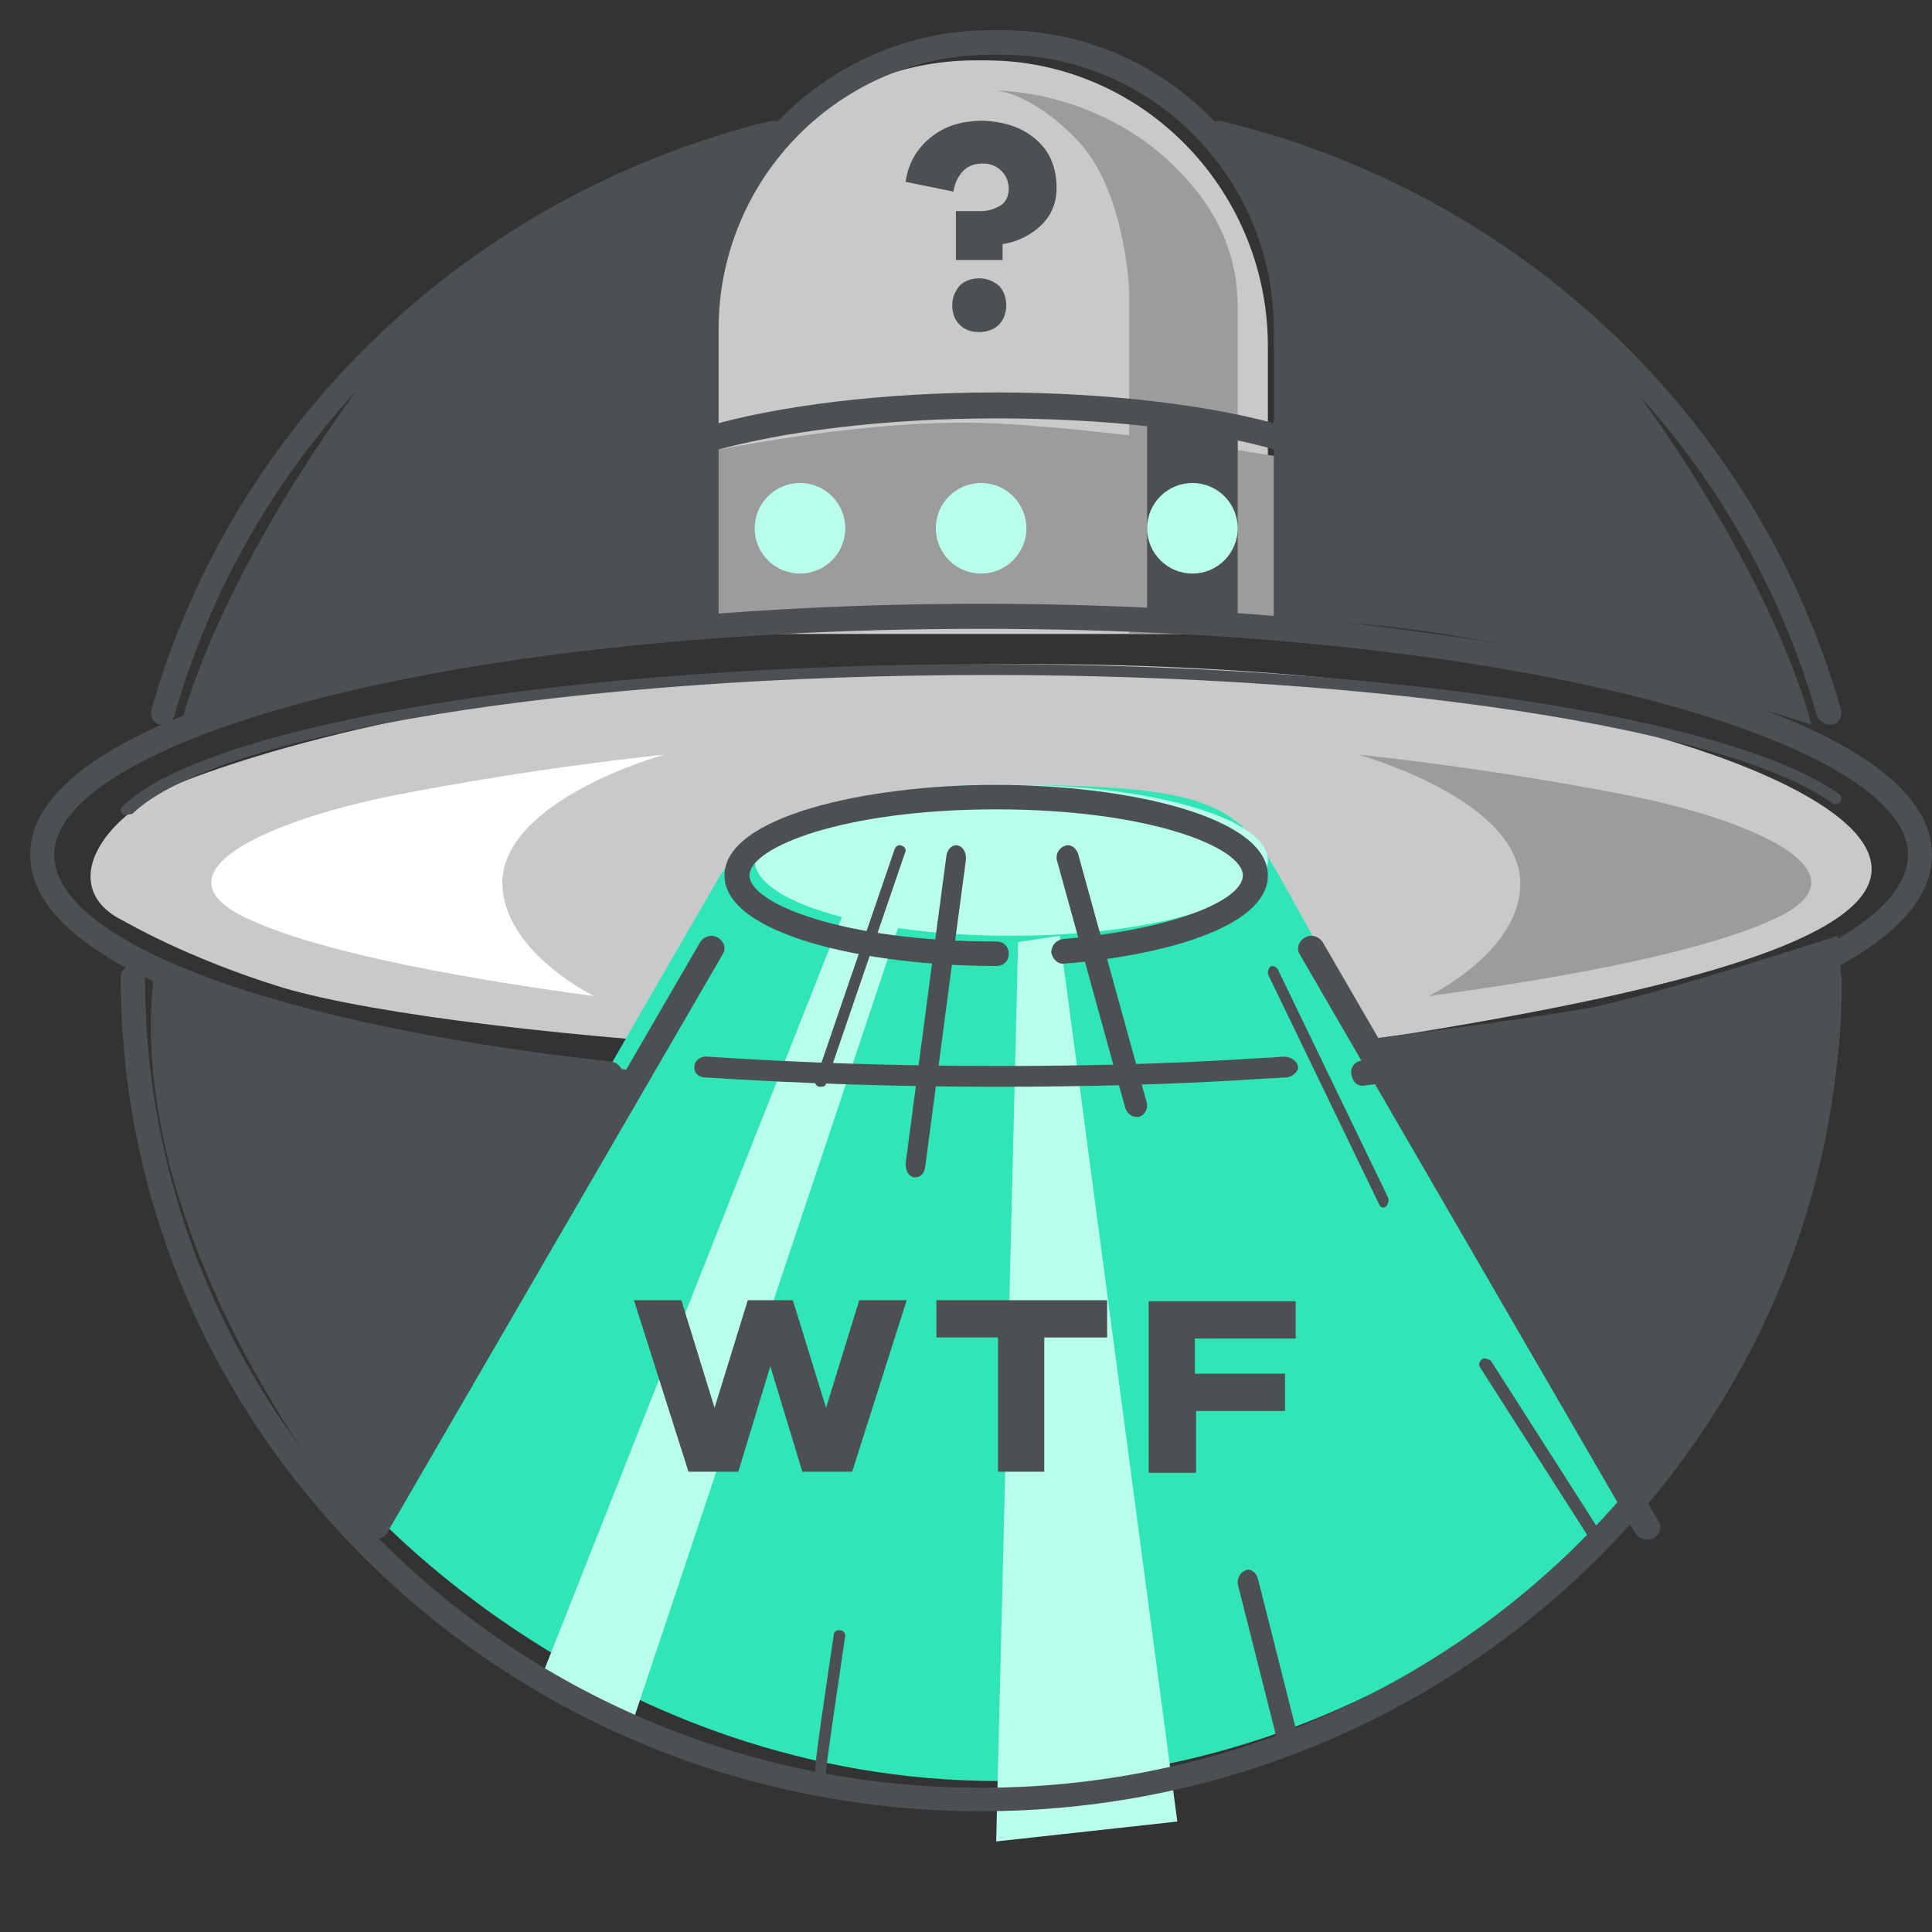 <svg xmlns="http://www.w3.org/2000/svg" width="64" height="64" viewBox="0 0 64 64">
  <rect x="0" y="0" width="64" height="64" fill="#333333" stroke="none"/>
  <g fill="none">
    <rect width="64" height="64" fill="#FFF" fill-opacity="0"/>
    <g transform="translate(1 1)">
      <path fill="#C9C9C9" d="M31.659,1 L31.301,1 C26.174,1 22,5.218 22,10.4 L22,20 L41,20 L41,10.4 C40.96,5.218 36.787,1 31.659,1 Z"/>
      <path fill="#9C9C9C" d="M32,2 C32,2 35.556,1.959 38.182,4.797 C39.677,6.378 40,7.959 40,9.176 C40,10.27 40,20 40,20 L36.404,20 L36.404,8.608 C36.404,8.608 36.283,5.284 34.667,3.622 C33.131,2.041 32,2 32,2 Z"/>
      <path fill="#9C9C9C" d="M21.274,14.211 C21.274,14.211 27.344,12.801 31.995,13.024 C36.646,13.284 41.849,14.211 41.849,14.211 C41.849,14.211 42.085,20 41.967,20 C41.849,20 37.237,19.518 32.152,19.592 C27.068,19.666 21.195,20 21.037,20 C20.88,20 21.274,14.211 21.274,14.211 Z"/>
      <path fill="#4D5052" d="M40 20C40 19.15 40 16.116 40 13.486 39.157 13.324 38.112 13.162 37 13L37 19.798C38.112 19.879 39.157 19.919 40 20zM41.749 19.619C41.749 19.619 41.63 8.308 41.63 8.268 41.63 8.228 39.85 3.84 39.058 3.116 38.109 2.27 49.029 6.135 53.302 12.092 58.05 18.693 59 23 59 23 59 23 47.763 19.337 41.749 19.619zM22.251 19.619C22.251 19.619 22.37 8.308 22.37 8.268 22.37 8.228 24.15 3.84 24.942 3.116 25.891 2.27 14.971 6.135 10.698 12.092 5.95 18.693 5 23 5 23 5 23 16.197 19.337 22.251 19.619z"/>
      <path fill="#C9C9C9" d="M3.106,29.512 C0.83,28.428 2.268,25.858 5.581,24.694 C8.895,23.489 17.358,21 33.127,21 C48.896,21 58.877,24.252 60.673,26.862 C62.47,29.472 56.761,31.439 45.902,33.206 C35.043,34.972 14.364,33.487 8.376,31.72 C5.222,30.757 3.106,29.512 3.106,29.512 Z"/>
      <path fill="#30E6B6" d="M12.527,46.442 C13.733,43.652 22.294,28.986 22.816,28.069 C23.339,27.152 25.389,25 32.1,25 C38.812,25 39.978,25.518 41.385,28.029 C42.791,30.58 53,48.793 53,48.793 C53,48.793 45.203,58 32.1,58 C18.998,58 11,48.714 11,48.714 L12.527,46.442 Z"/>
      <polygon fill="#B8FFEC" points="32 60 32.726 30.206 34.102 30 38 59.341"/>
      <polygon fill="#B8FFEC" points="19.971 56 30 26 28.06 26.413 17 54.391"/>
      <ellipse cx="32.5" cy="27.5" fill="#B8FFEC" rx="8.5" ry="2.5"/>
      <path fill="#4D5052" d="M4.408 23C4.368 23 4.328 23 4.288 23 4.088 22.961 3.968 22.728 4.008 22.533 6.731 12.926 14.58 5.458 24.512 3.007 24.712 2.969 24.952 3.085 24.992 3.28 25.032 3.474 24.912 3.708 24.712 3.746 15.021 6.119 7.412 13.393 4.769 22.728 4.729 22.883 4.568 23 4.408 23zM31.5 59C15.805 59 3 46.594 3 31.389 3 31.156 3.161 31 3.401 31 3.642 31 3.803 31.156 3.803 31.389 3.803 46.167 16.246 58.222 31.5 58.222 46.754 58.222 59.197 46.167 59.197 31.389 59.197 31.156 59.358 31 59.599 31 59.839 31 60 31.156 60 31.389 60 46.633 47.195 59 31.5 59zM59.592 23C59.432 23 59.272 22.883 59.192 22.727 56.55 13.38 48.946 6.136 39.301 3.76 39.101 3.722 38.941 3.488 39.021 3.293 39.061 3.098 39.301 2.943 39.501 3.02 49.427 5.435 57.271 12.913 59.992 22.533 60.032 22.727 59.912 22.961 59.712 23 59.672 23 59.632 23 59.592 23z"/>
      <path fill="#4D5052" d="M32.061,35 C28.75,35 25.519,34.897 22.37,34.691 C22.127,34.691 21.966,34.519 22.006,34.313 C22.006,34.142 22.208,33.97 22.45,34.004 C25.56,34.21 28.79,34.313 32.061,34.313 C34.888,34.313 37.674,34.245 40.38,34.073 L40.945,34.039 C41.187,34.039 41.349,34.004 41.551,34.004 C41.753,34.004 41.954,34.142 41.995,34.313 C42.035,34.485 41.833,34.657 41.631,34.691 C41.389,34.691 41.228,34.725 40.985,34.725 L40.42,34.76 C37.714,34.931 34.888,35 32.061,35 Z"/>
      <path fill="#4D5052" d="M19.235,35 C19.235,35 19.195,35 19.195,35 C9.916,34.003 0,31.426 0,27.312 C0,22.117 16.009,19 31.5,19 C46.991,19 63,22.117 63,27.312 C63,31.384 53.283,33.919 44.204,34.958 C43.965,35 43.805,34.834 43.765,34.584 C43.726,34.335 43.885,34.169 44.124,34.127 C54.916,32.881 62.204,30.179 62.204,27.312 C62.204,23.696 49.858,19.831 31.5,19.831 C13.142,19.831 0.796,23.696 0.796,27.312 C0.796,30.221 8.204,32.964 19.274,34.169 C19.473,34.21 19.633,34.377 19.633,34.626 C19.633,34.875 19.434,35 19.235,35 Z"/>
      <path fill="#4D5052" d="M3.18 26C3.14 26 3.1 26 3.06 25.964 2.98 25.892 2.98 25.784 3.06 25.712 5.866 22.978 17.93 21 31.757 21 44.823 21 56.407 22.763 59.934 25.317 60.014 25.388 60.014 25.496 59.974 25.568 59.894 25.64 59.773 25.676 59.693 25.604 56.246 23.122 44.743 21.36 31.757 21.36 18.05 21.36 6.106 23.302 3.381 25.964 3.301 25.964 3.22 26 3.18 26zM41.63 13.977C41.589 13.977 41.549 13.977 41.509 13.977 39.132 13.247 35.667 12.86 32 12.86 28.333 12.86 24.868 13.29 22.491 13.977 22.29 14.063 22.048 13.891 22.008 13.676 21.967 13.462 22.088 13.204 22.29 13.161 24.748 12.43 28.293 12 32 12 35.707 12 39.252 12.43 41.71 13.161 41.912 13.204 42.033 13.462 41.992 13.676 41.952 13.848 41.791 13.977 41.63 13.977z"/>
      <path fill="#4D5052" d="M32 31C27.645 31 23 29.946 23 28 23 26.054 27.645 25 32 25 36.355 25 41 26.054 41 28 41 29.743 37.392 30.676 34.281 30.919 34.032 30.959 33.866 30.757 33.825 30.554 33.825 30.311 33.991 30.149 34.198 30.108 37.931 29.784 40.171 28.811 40.171 28 40.171 27.068 37.06 25.811 32 25.811 26.94 25.811 23.829 27.068 23.829 28 23.829 28.932 26.94 30.189 32 30.189 32.249 30.189 32.415 30.351 32.415 30.595 32.415 30.838 32.249 31 32 31zM41.598 20C41.356 20 41.195 19.838 41.195 19.594L41.195 9.899C41.195 4.868 37.131.811 32.181.811L31.819.811C26.829.811 22.805 4.909 22.805 9.899L22.805 19.594C22.805 19.838 22.644 20 22.402 20 22.161 20 22 19.838 22 19.594L22 9.899C22 4.422 26.427 0 31.819 0L32.181 0C37.614 0 42 4.462 42 9.899L42 19.594C42 19.838 41.799 20 41.598 20zM53.56 50C53.391 50 53.264 49.919 53.179 49.799L42.06 30.621C41.933 30.419 42.017 30.178 42.229 30.057 42.44 29.936 42.694 30.017 42.821 30.218L53.94 49.396C54.067 49.597 53.983 49.839 53.771 49.96 53.687 50 53.644 50 53.56 50zM11.434 50C11.351 50 11.309 50 11.226 49.96 11.017 49.841 10.934 49.603 11.059 49.405L22.191 30.214C22.316 30.016 22.566 29.937 22.774 30.056 22.983 30.175 23.066 30.413 22.941 30.611L11.809 49.802C11.726 49.921 11.559 50 11.434 50zM51.772 50C51.688 50 51.646 49.963 51.604 49.888L48.017 44.275C47.974 44.2 48.017 44.089 48.101 44.015 48.185 43.977 48.312 44.015 48.396 44.089L51.983 49.703C52.026 49.777 51.983 49.888 51.899 49.963 51.857 50 51.815 50 51.772 50zM44.815 39C44.747 39 44.713 38.96 44.678 38.881L41.013 31.294C40.979 31.214 41.013 31.095 41.082 31.016 41.15 30.976 41.253 31.016 41.322 31.095L44.987 38.682C45.021 38.762 44.987 38.881 44.918 38.96 44.884 39 44.85 39 44.815 39z"/>
      <path fill="#4D5052" d="M29.326 38C29.294 38 29.294 38 29.262 38 29.101 37.959 28.973 37.752 29.005 37.504 29.743 31.883 30.353 27.337 30.353 27.337 30.385 27.13 30.546 26.965 30.738 27.006 30.899 27.048 31.027 27.254 30.995 27.502 30.995 27.502 30.385 32.049 29.647 37.669 29.615 37.876 29.486 38 29.326 38zM26.169 58C26.169 58 26.132 58 26.132 58 25.908 57.96 25.908 57.96 26.617 53.17 26.617 53.05 26.729 52.97 26.841 53.01 26.953 53.01 27.028 53.13 26.99 53.25 26.468 56.802 26.356 57.601 26.356 57.76 26.356 57.8 26.356 57.8 26.356 57.84 26.319 57.92 26.244 58 26.169 58zM41.653 57C41.523 57 41.392 56.88 41.327 56.719L40.02 51.546C39.955 51.346 40.053 51.105 40.249 51.025 40.412 50.945 40.608 51.065 40.673 51.305L41.98 56.479C42.045 56.679 41.947 56.92 41.751 57 41.719 57 41.686 57 41.653 57zM36.631 36C36.491 36 36.352 35.883 36.283 35.727L34.021 27.531C33.952 27.336 34.056 27.102 34.265 27.024 34.439 26.946 34.648 27.063 34.717 27.297L36.979 35.493C37.048 35.688 36.944 35.922 36.735 36 36.7 36 36.665 36 36.631 36zM26.207 35C26.169 35 26.169 35 26.13 35 26.014 34.964 25.976 34.854 26.014 34.781L28.638 27.123C28.677 27.014 28.793 26.977 28.87 27.014 28.986 27.05 29.024 27.16 28.986 27.232L26.362 34.891C26.362 34.964 26.285 35 26.207 35z"/>
      <circle cx="25.5" cy="16.5" r="1.5" fill="#B8FFEC"/>
      <circle cx="31.5" cy="16.5" r="1.5" fill="#B8FFEC"/>
      <circle cx="38.5" cy="16.5" r="1.5" fill="#B8FFEC"/>
      <path fill="#4D5052" d="M33.35,3.647 C33.797,4.052 34,4.578 34,5.225 C34,5.711 33.837,6.116 33.512,6.439 C33.187,6.763 32.74,7.006 32.211,7.087 L32.211,7.613 L30.667,7.613 L30.667,5.994 L31.48,5.994 C31.764,5.994 31.967,5.913 32.171,5.792 C32.333,5.671 32.415,5.468 32.415,5.266 C32.415,5.023 32.333,4.821 32.171,4.659 C32.008,4.497 31.805,4.416 31.561,4.416 C31.276,4.416 31.073,4.497 30.911,4.659 C30.748,4.821 30.626,5.064 30.585,5.347 L29,5.023 C29.081,4.457 29.325,3.971 29.813,3.566 C30.301,3.162 30.87,3 31.602,3 C32.333,3.04 32.902,3.243 33.35,3.647 Z M32.089,8.462 C32.252,8.624 32.333,8.867 32.333,9.11 C32.333,9.353 32.252,9.595 32.089,9.757 C31.927,9.919 31.683,10 31.439,10 C31.154,10 30.951,9.919 30.789,9.757 C30.626,9.595 30.545,9.393 30.545,9.11 C30.545,8.867 30.626,8.665 30.789,8.462 C30.951,8.301 31.195,8.22 31.439,8.22 C31.683,8.22 31.886,8.301 32.089,8.462 Z"/>
      <g fill="#4D5052" transform="translate(20 42)">
        <polygon points="7.229 5.753 5.579 5.753 4.518 2.259 3.457 5.753 1.807 5.753 0 .071 1.571 .071 2.671 3.635 3.771 .071 5.264 .071 6.364 3.635 7.464 .071 9.036 .071"/>
        <polygon points="13.593 1.306 13.593 5.753 12.061 5.753 12.061 1.306 10.018 1.306 10.018 .071 15.675 .071 15.675 1.306"/>
        <polygon points="18.621 2.506 21.568 2.506 21.568 3.741 18.621 3.741 18.621 5.788 17.05 5.788 17.05 .106 21.921 .106 21.921 1.341 18.582 1.341 18.582 2.506"/>
      </g>
      <path fill="#4D5052" d="M4.135 31C4.135 31 10.215 32.998 12.463 33.406 14.712 33.813 20 34.466 20 34.466L12.546 47.676 11.214 50C8.757 47.064 3.052 38.788 4.135 31zM59.865 30C59.865 30 53.785 31.998 51.537 32.406 49.288 32.813 44 33.466 44 33.466L51.454 46.676 52.786 49C55.243 46.064 60.948 37.788 59.865 30z"/>
      <path fill="#FFF" d="M18.687,32 C16.983,31.761 10.084,30.846 7.081,29.373 C4.078,27.9 7.852,26.189 12.032,25.353 C16.901,24.398 21,24 21,24 C21,24 15.806,25.433 15.643,28.139 C15.562,30.488 18.687,32 18.687,32 Z"/>
      <path fill="#9C9C9C" d="M46.313,32 C48.017,31.761 54.916,30.846 57.919,29.373 C60.922,27.9 57.148,26.189 52.968,25.353 C48.099,24.398 44,24 44,24 C44,24 49.194,25.433 49.357,28.139 C49.478,30.488 46.313,32 46.313,32 Z"/>
    </g>
  </g>
</svg>
